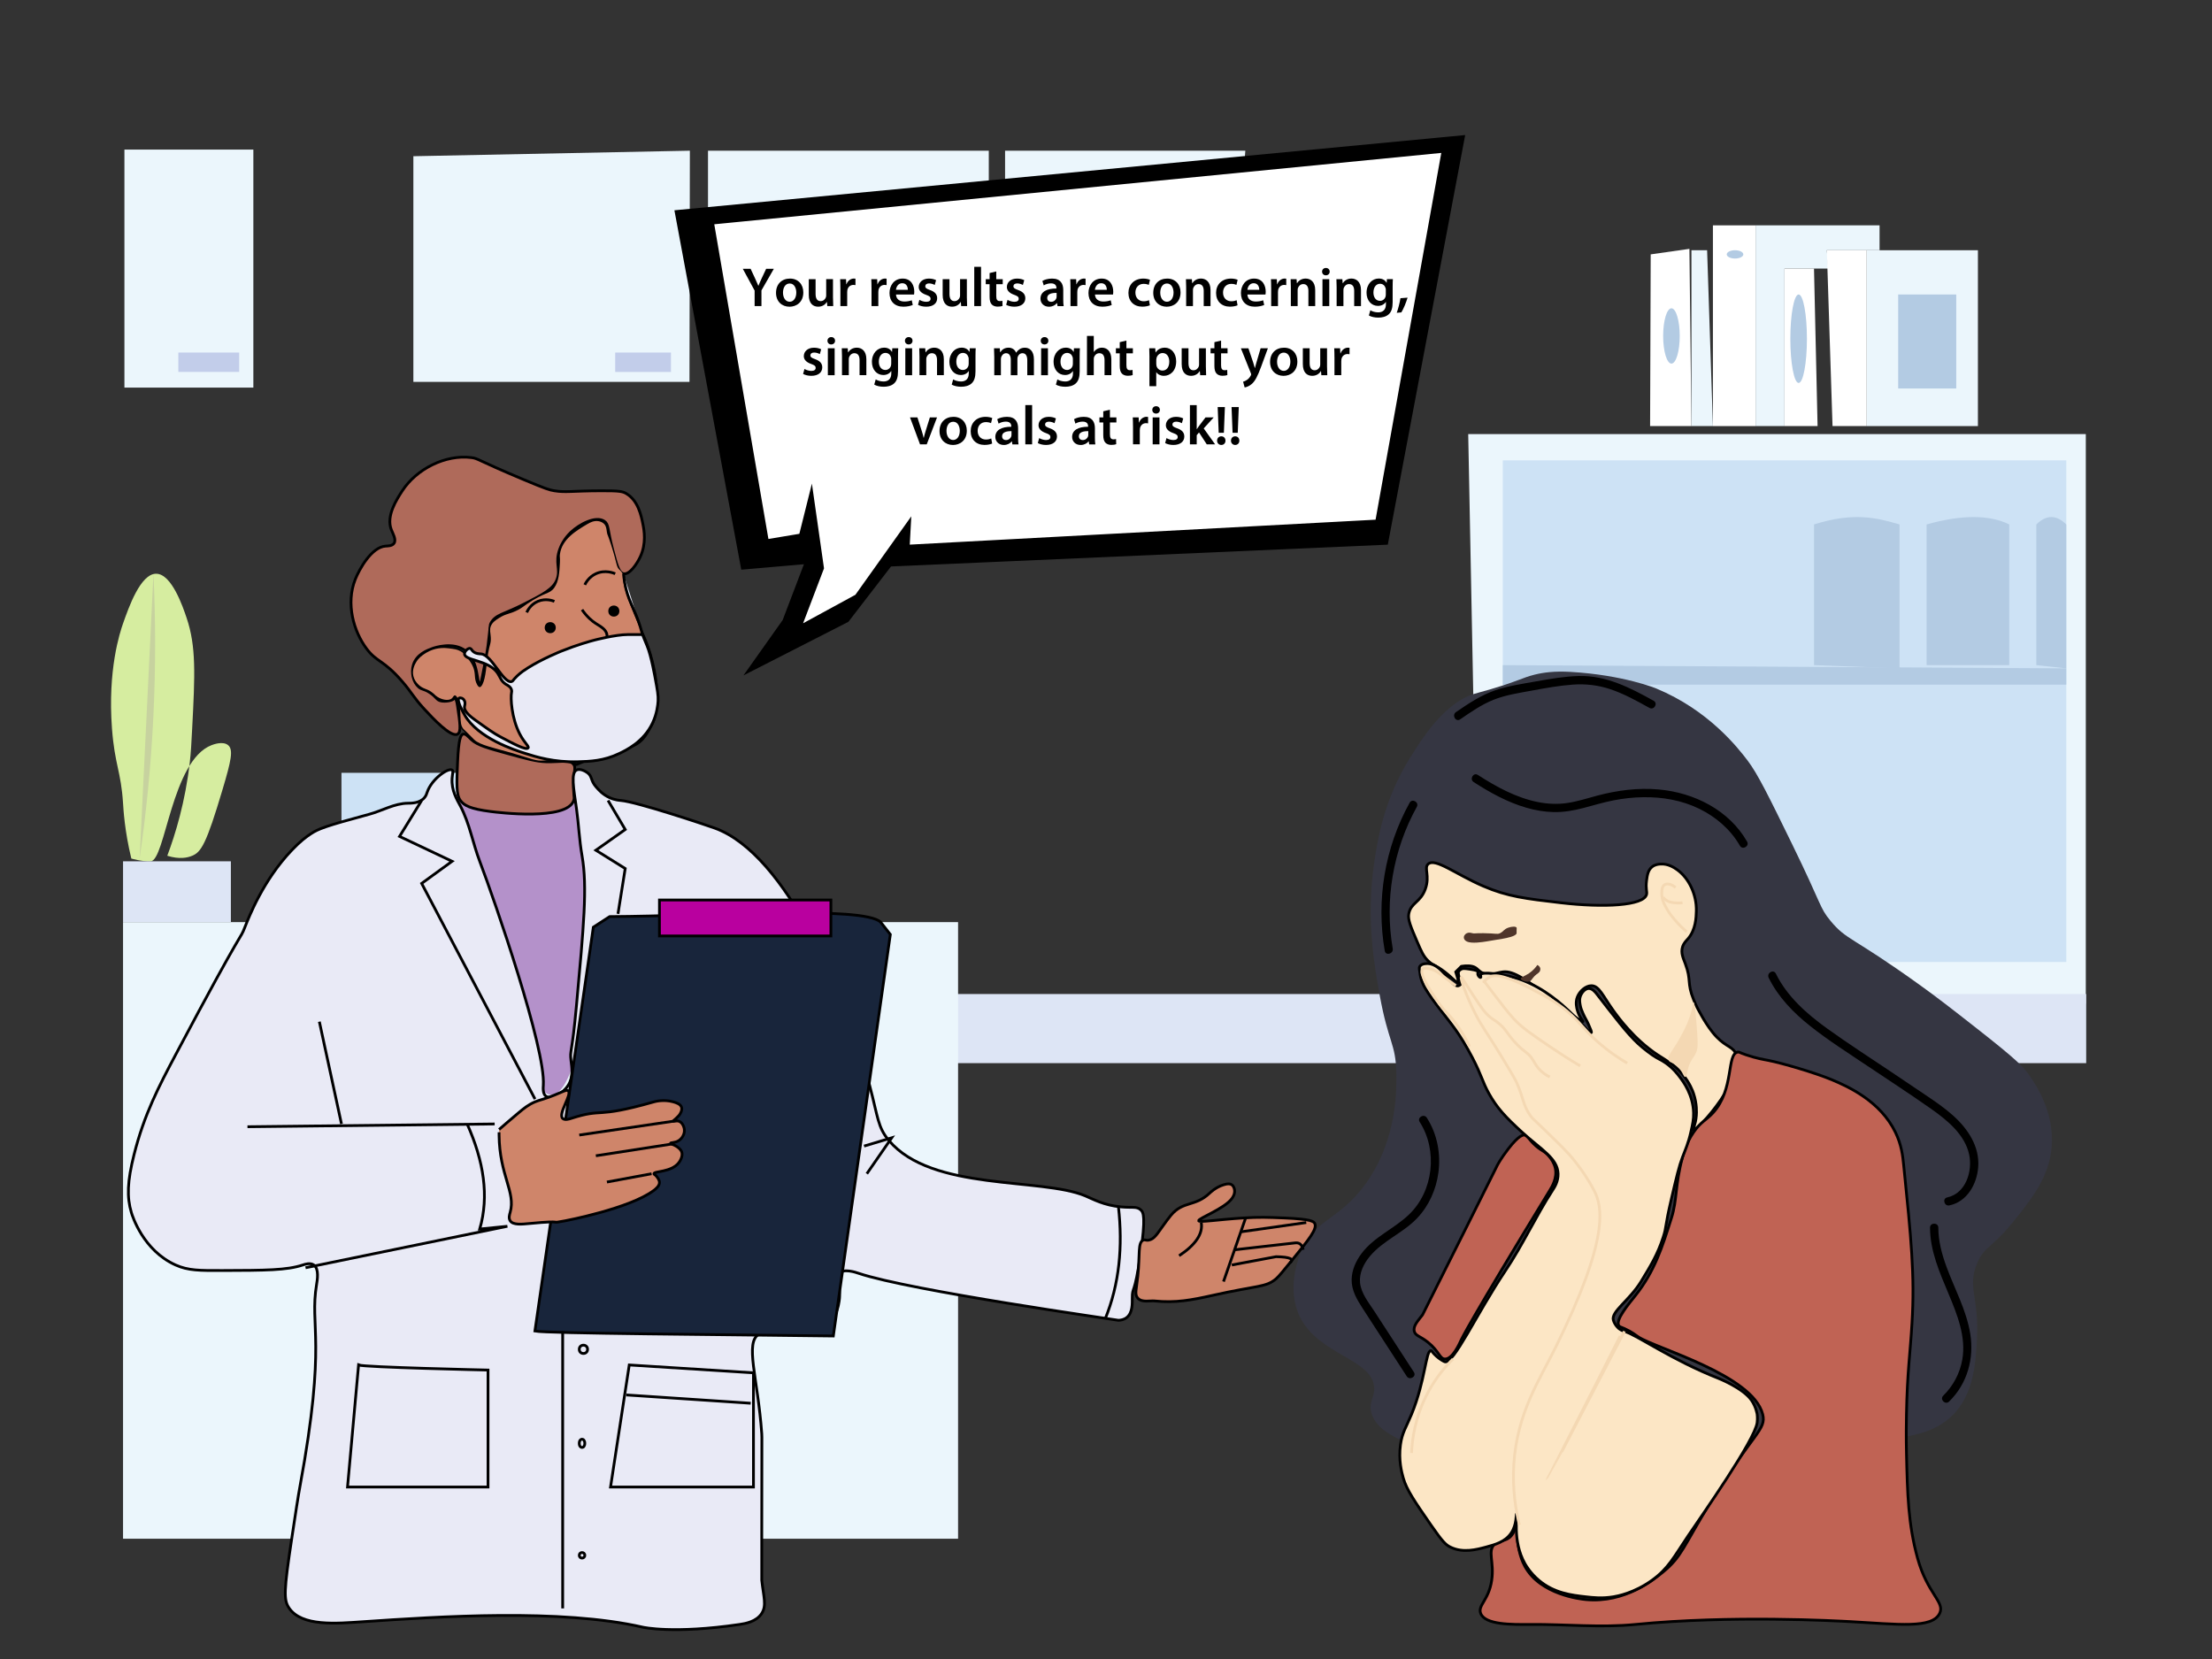 <?xml version="1.0" encoding="utf-8"?>
<!-- Generator: Adobe Adobe Illustrator 24.2.0, SVG Export Plug-In . SVG Version: 6.00 Build 0)  -->
<svg version="1.1" id="Layer_1" xmlns="http://www.w3.org/2000/svg" xmlns:xlink="http://www.w3.org/1999/xlink" x="0px" y="0px"
	 viewBox="0 0 800 600" style="enable-background:new 0 0 800 600;" xml:space="preserve">
<rect x="0" y="0" width="800" height="600" fill="#333333" stroke="none"/>
<style type="text/css">
	.st0{display:none;}
	.st1{display:inline;}
	.st2{fill:#D17346;}
	.st3{fill:#AC584A;}
	.st4{fill:#CF7144;}
	.st5{fill:#EBF6FC;}
	.st6{fill:#CDE2F5;}
	.st7{fill:#B3CBE3;}
	.st8{fill:none;stroke:#000000;stroke-miterlimit:10;}
	.st9{fill:#C2CDEA;}
	.st10{fill:#D6EDA0;}
	.st11{fill:#FFFFFF;}
	.st12{fill:#DDE5F5;}
	.st13{fill:#C7D29F;}
	.st14{fill:#B491CA;}
	.st15{fill:#353642;}
	.st16{fill:#4F352A;}
	.st17{fill:#281A14;}
	.st18{fill:#FCE6C5;stroke:#000000;stroke-miterlimit:10;}
	.st19{fill:#C06354;stroke:#000000;stroke-miterlimit:10;}
	.st20{fill:#AF6A5A;stroke:#000000;stroke-miterlimit:10;}
	.st21{fill:#CF856A;}
	.st22{fill:#E9EAF6;stroke:#000000;stroke-miterlimit:10;}
	.st23{fill:#CF856A;stroke:#000000;stroke-miterlimit:10;}
	.st24{fill:#18253B;stroke:#000000;stroke-miterlimit:10;}
	.st25{stroke:#000000;stroke-miterlimit:10;}
	.st26{fill:#FFFFFF;stroke:#000000;stroke-miterlimit:10;}
	.st27{fill:none;stroke:#F4D8B3;stroke-miterlimit:10;}
	.st28{fill:#F4D8B3;}
	.st29{fill:#B9009F;stroke:#000000;stroke-miterlimit:10;}
</style>
<g id="Layer_1_1_" class="st0">
	<g class="st1">
		<g>
			<path class="st2" d="M549.52,545.82c0.8-15.21,3.53-30.4,8.79-44.72c2.04-5.57,4.38-11.01,6.22-16.67
				c2.8-8.63,5.05-17.41,7.14-26.23c2.25-9.51,4.42-19.04,6.4-28.62c0.39-1.88-2.5-2.69-2.89-0.8c-1.73,8.37-3.61,16.71-5.56,25.03
				c-2.11,9.03-4.32,18.03-7.06,26.89c-1.89,6.11-4.25,11.99-6.53,17.95c-2.27,5.94-4.08,12.05-5.52,18.24
				c-2.2,9.49-3.48,19.19-3.99,28.91C546.42,547.75,549.42,547.75,549.52,545.82L549.52,545.82z"/>
		</g>
	</g>
	<g class="st1">
		<g>
			<path class="st2" d="M528.23,356.99c2.39,2.8,4.79,5.61,7.39,8.23c1.25,1.26,2.59,2.42,3.84,3.68c1.25,1.26,2.25,2.67,3.31,4.09
				c2.11,2.82,4.58,5.3,7.08,7.77c2.58,2.55,4.99,5.2,7.31,7.98c1.24,1.48,3.35-0.65,2.12-2.12c-2.32-2.78-4.73-5.44-7.31-7.98
				c-2.53-2.49-5.03-4.99-7.13-7.86c-1.02-1.4-2.04-2.76-3.26-3.99c-1.25-1.26-2.59-2.43-3.84-3.68c-2.6-2.61-5-5.42-7.39-8.23
				C529.1,353.39,526.98,355.52,528.23,356.99L528.23,356.99z"/>
		</g>
	</g>
	<g class="st1">
		<g>
			<path class="st2" d="M534.06,354.39c0.84,1.48,1.71,2.96,2.92,4.18c1.17,1.19,2.45,2.22,3.53,3.51c2.27,2.72,4.12,5.72,6.7,8.18
				c2.6,2.48,5.55,4.57,8.44,6.7c3.22,2.38,6.45,4.77,9.67,7.15c1.55,1.15,3.05-1.45,1.51-2.59c-3.03-2.24-6.05-4.48-9.08-6.71
				c-2.88-2.13-5.83-4.19-8.42-6.67c-2.42-2.31-4.21-5.09-6.3-7.69c-1.02-1.27-2.15-2.36-3.35-3.45c-1.3-1.19-2.17-2.6-3.03-4.13
				C535.7,351.2,533.1,352.71,534.06,354.39L534.06,354.39z"/>
		</g>
	</g>
	<g class="st1">
		<g>
			<path class="st2" d="M574.11,373.6c1.86,1.22,3.77,2.39,5.58,3.68c0.75,0.53,1.44,1.13,2.11,1.84c0.75,0.79,1.46,1.56,2.34,2.21
				c0.65,0.48,1.68,0.11,2.05-0.54c0.45-0.76,0.11-1.57-0.54-2.05c-0.16-0.12-0.62-0.56-0.87-0.82c-0.35-0.36-0.68-0.74-1.03-1.1
				c-0.77-0.8-1.64-1.48-2.54-2.12c-1.82-1.29-3.72-2.46-5.58-3.68c-0.68-0.44-1.66-0.14-2.05,0.54
				C573.14,372.28,573.43,373.16,574.11,373.6L574.11,373.6z"/>
		</g>
	</g>
	<g class="st1">
		<g>
			<path class="st2" d="M528.22,357.36c2.82,7.15,6.17,14.09,10.1,20.7c1.97,3.31,4.07,6.54,6.31,9.68
				c1.11,1.55,2.25,3.08,3.41,4.59c1.09,1.41,2.14,2.86,3.75,3.71c1.7,0.91,3.22-1.68,1.51-2.59c-1.54-0.82-2.56-2.47-3.59-3.82
				c-1.08-1.42-2.12-2.85-3.14-4.31c-2.08-2.97-4.05-6.03-5.89-9.15c-3.7-6.27-6.91-12.83-9.58-19.6
				C530.41,354.78,527.51,355.56,528.22,357.36L528.22,357.36z"/>
		</g>
	</g>
	<g class="st1">
		<g>
			<path class="st2" d="M578.18,427.66c-1.55-3.41-3.8-6.49-6.6-8.98c-1.58-1.4-3.26-2.66-4.74-4.17c-1.37-1.4-2.66-2.88-4.16-4.14
				c-2.96-2.48-6.04-4.4-7.8-7.97c-1.9-3.87-3.46-7.94-5.16-11.9c-0.76-1.77-3.35-0.24-2.59,1.51c1.68,3.9,3.23,7.88,5.07,11.7
				c1.76,3.65,4.65,5.8,7.73,8.26c1.53,1.22,2.85,2.61,4.19,4.03c1.4,1.48,2.93,2.76,4.49,4.07c3.01,2.53,5.36,5.53,6.99,9.11
				C576.39,430.93,578.97,429.4,578.18,427.66L578.18,427.66z"/>
		</g>
	</g>
	<g class="st1">
		<g>
			<path class="st2" d="M528.76,370.68c-1.35-3.39-3.69-6.1-6.02-8.85c-1.12-1.33-2.21-2.68-3.11-4.17
				c-0.78-1.3-1.88-3.22-1.67-4.79c-0.07,0.25-0.14,0.5-0.2,0.76c-0.18,0.07-0.09,0.04,0.26-0.07c0.15-0.05,0.31-0.08,0.47-0.09
				c0.37-0.04,0.73-0.02,1.09,0.05c1.89,0.36,2.69-2.53,0.8-2.89c-2.35-0.45-5.83,0.11-5.36,3.22c0.35,2.31,1.42,4.48,2.73,6.4
				c2.58,3.8,6.41,6.89,8.14,11.23c0.3,0.75,1,1.28,1.85,1.05C528.43,372.33,529.06,371.44,528.76,370.68L528.76,370.68z"/>
		</g>
	</g>
	<g class="st1">
		<g>
			<path class="st2" d="M512.37,524.04c1.06-5.1,2.13-10.23,3.91-15.14c1.81-5,4.46-9.73,6.81-14.49c0.85-1.73-1.74-3.25-2.59-1.51
				c-2.39,4.87-5.06,9.68-6.95,14.77c-1.87,5.04-2.97,10.32-4.07,15.57C509.08,525.13,511.97,525.94,512.37,524.04L512.37,524.04z"
				/>
		</g>
	</g>
	<g class="st1">
		<g>
			<path class="st3" d="M637.13,510.89c5.89,1.51,12.12,3.07,16.93,7c0.63,0.51,1.51,0.61,2.12,0c0.53-0.53,0.63-1.61,0-2.12
				c-5.26-4.29-11.8-6.12-18.26-7.77C636.05,507.51,635.26,510.41,637.13,510.89L637.13,510.89z"/>
		</g>
	</g>
	<g class="st1">
		<g>
			<path class="st3" d="M658.25,515.77c4.71-16.26,9.41-32.53,14.12-48.79c4.38-15.12,9.2-31.17,5.44-46.96
				c-1.86-7.79-5.71-15.01-11.02-20.98c-1.29-1.45-3.4,0.68-2.12,2.12c4.65,5.22,8.05,11.49,9.89,18.24
				c2,7.34,1.97,15.07,0.85,22.56c-1.16,7.74-3.33,15.29-5.51,22.79c-2.26,7.81-4.52,15.63-6.78,23.44
				c-2.58,8.93-5.17,17.86-7.75,26.79C654.81,516.83,657.71,517.63,658.25,515.77L658.25,515.77z"/>
		</g>
	</g>
	<g class="st1">
		<g>
			<path class="st3" d="M606.77,440.32c3.65-8,8.66-15.28,14.28-22.02c2.79-3.35,5.72-6.59,8.71-9.77c3.12-3.31,6.36-6.59,10.17-9.1
				c4.16-2.74,8.94-4.47,13.97-4.1c1.93,0.14,1.92-2.86,0-3c-9.59-0.71-17.71,5.33-24.09,11.82c-6.46,6.56-12.6,13.57-17.86,21.14
				c-2.97,4.28-5.61,8.78-7.77,13.52C603.39,440.55,605.97,442.08,606.77,440.32L606.77,440.32z"/>
		</g>
	</g>
	<g class="st1">
		<g>
			<path class="st3" d="M621.06,577.81c17.96-2.85,36.07-4.75,54.23-5.71c5.17-0.27,10.34-0.46,15.51-0.58c1.93-0.04,1.93-3.04,0-3
				c-18.4,0.42-36.77,1.8-55.02,4.16c-5.18,0.67-10.36,1.41-15.52,2.23C618.36,575.21,619.16,578.11,621.06,577.81L621.06,577.81z"
				/>
		</g>
	</g>
	<g class="st1">
		<g>
			<path class="st4" d="M606.08,319.57c-2.06-0.28-4.48-0.14-5.66,1.87c-1.08,1.85-0.31,3.98,0.46,5.77c1.5,3.5,3.63,6.69,6.71,8.98
				c0.65,0.48,1.68,0.11,2.05-0.54c0.45-0.76,0.11-1.57-0.54-2.05c-2.28-1.69-3.87-4.15-5.08-6.68c-0.49-1.02-1.27-2.38-1.15-3.55
				c0.15-1.37,2.33-0.92,3.2-0.8c0.8,0.11,1.5-0.77,1.5-1.5C607.58,320.17,606.89,319.68,606.08,319.57L606.08,319.57z"/>
		</g>
	</g>
	<g class="st1">
		<g>
			<path class="st4" d="M604,327.7c1.21,0.05,2.42-0.06,3.61-0.27c0.35-0.06,0.72-0.39,0.9-0.69c0.19-0.32,0.27-0.8,0.15-1.16
				c-0.12-0.36-0.34-0.71-0.69-0.9c-0.37-0.2-0.74-0.23-1.16-0.15c-0.22,0.04-0.45,0.08-0.67,0.11c0.13-0.02,0.27-0.04,0.4-0.05
				c-0.84,0.11-1.69,0.15-2.54,0.11c-0.78-0.03-1.54,0.71-1.5,1.5C602.54,327.04,603.16,327.66,604,327.7L604,327.7z"/>
		</g>
	</g>
</g>
<g id="Layer_2_1_">
	<polygon class="st5" points="531,157 535,363 754.36,363 754.36,157 	"/>
	<polygon class="st6" points="543.5,166.5 543.5,240.56 543.5,347.92 747.3,347.92 747.3,166.5 	"/>
	<polygon class="st6" points="590.6,219.62 596.78,219.62 596.78,238.12 590.6,240.56 	"/>
	<path class="st7" d="M656.06,240.56v-50.89c14.6-4.59,22.82-2.35,30.93,0v52.06L656.06,240.56z"/>
	<path class="st7" d="M696.78,240.56v-50.89c12.71-3.56,22.68-3.56,29.9,0v50.89H696.78z"/>
	<path class="st7" d="M736.47,240.56v-50.89c3.61-3.56,7.22-3.56,10.82,0v52.06L736.47,240.56z"/>
	<path class="st8" d="M656.06,189.67"/>
	<path class="st8" d="M747.3,189.67"/>
	<rect x="45" y="54.1" class="st5" width="46.63" height="86.08"/>
	<polygon class="st5" points="149.5,56.5 149.5,138.12 249.36,138.12 249.5,54.5 	"/>
	<polygon class="st5" points="256.06,54.5 357.61,54.5 357.61,134.52 256.06,138.12 	"/>
	<polygon class="st5" points="363.5,54.5 450.39,54.5 444.5,131.5 363.5,131.5 	"/>
	<rect x="222.5" y="127.5" class="st9" width="20.16" height="7.02"/>
	<path class="st10" d="M60.5,309.5c2.93-7.81,6.48-19.36,8.14-33.79c0.42-3.7,0.57-6.54,0.86-12.21c1.03-19.66,1.47-29.71-2-40
		c-1.32-3.93-5.38-15.95-11-16c-5.67-0.05-9.94,12.13-12,18c-1.12,3.2-5.61,16.7-4,38c0.99,13.13,3.27,15.47,4,27
		c0.14,2.18,0.56,9.97,2.98,19.93c0,0.02,0.01,0.05,0.02,0.07c0,0,3.87,1.16,7,1c5.3-0.27,7.54-36.42,22-42c0.57-0.22,4.1-1.58,6,0
		c1.98,1.65,1.09,5.61-2,16c-5.9,19.85-7.75,22.64-11,24C67.81,310.21,64.91,310.86,60.5,309.5z"/>
	<polygon class="st11" points="596.78,154.1 597,92 611,90 611.73,154.1 	"/>
	<rect x="619.5" y="81.5" class="st11" width="15.43" height="72.6"/>
	<polygon class="st5" points="679.77,81.5 634.93,81.5 634.93,154.1 645.4,154.1 645.4,97.14 661.22,97.14 660.7,90.5 679.77,90.5 	
		"/>
	<polygon class="st11" points="657.35,154.1 656.06,97.14 645.4,97.14 645.4,154.1 	"/>
	<polygon class="st11" points="675.13,154.1 675.13,90.5 660.7,90.5 662.76,154.1 	"/>
	<rect x="675.13" y="90.5" class="st5" width="40.21" height="63.6"/>
	<polyline class="st5" points="617.4,90.5 611.73,90.5 611.73,154.1 619.5,154.1 	"/>
	<ellipse class="st7" cx="604.5" cy="121.5" rx="3" ry="10"/>
	<ellipse class="st7" cx="627.5" cy="92" rx="3" ry="1.5"/>
	<ellipse class="st7" cx="650.5" cy="122.5" rx="3" ry="16"/>
	<rect x="686.5" y="106.5" class="st7" width="21" height="34"/>
	<rect x="44.5" y="311.5" class="st12" width="39" height="22"/>
	<rect x="211.5" y="359.5" class="st12" width="543" height="25"/>
	<rect x="123.5" y="279.5" class="st6" width="67" height="54"/>
	<polygon class="st5" points="346.5,556.5 44.5,556.5 44.5,333.5 346.5,333.5 346.5,540.19 	"/>
	<rect x="64.5" y="127.5" class="st9" width="22" height="7"/>
	<path class="st13" d="M50.5,310.5c2.29-15.77,4.11-33.18,5-52c0.87-18.35,0.74-35.42,0-51"/>
	<polygon class="st7" points="747.3,241.73 543.5,240.56 543.5,247.61 747.3,247.61 	"/>
</g>
<g id="Layer_4">
	<path class="st14" d="M158.61,285.98c2.03,0.49,5.15,1.23,9,2c8.48,1.7,14.1,2.16,25,3c6.63,0.51,10.68,0.65,13-2
		c1.62-1.85,1.46-3.97,2-4c1.54-0.1,5.02,16.96,6,35c1.85,33.93-4.88,75.53-14,76c-5.15,0.26-9.63-12.65-16-31
		c-8.49-24.46-8.04-37.52-18-63C162.84,294.88,160.22,289.29,158.61,285.98z"/>
</g>
<g id="Layer_3">
	<path class="st15" d="M507,521c-4.61-2.2-9.63-5.01-11-10c-1.08-3.93,1.14-5.41,1-9c-0.4-10.62-20.28-11.83-27-26
		c-4.42-9.32-0.88-19.47,0-22c4.56-13.09,14.09-12.15,24-26c11.53-16.11,11.11-34.82,11-40c-0.24-10.8-2.83-10.66-6-28
		c-2.04-11.18-4.96-27.87-2-48c1.25-8.49,3.5-22.8,13-38c4.26-6.81,12.23-19.57,23-23c2.44-0.78,7.82-1.96,16-5
		c2.21-0.82,3.66-1.42,6-2c3.31-0.82,7.25-1.33,13-1c19.22,1.11,31,6,31,6c18.85,7.82,29.34,21.21,33,26c3.69,4.83,7.79,13.22,16,30
		c11.19,22.87,9.96,23.11,14,28c5.91,7.15,7.5,5.41,32,23c7.04,5.06,11.7,8.71,21,16c14.66,11.49,16.9,13.95,19,17
		c2.26,3.28,9.13,13.3,8,26c-0.97,10.88-7.39,18.82-14,27c-7.69,9.51-10.42,8.78-13,15c-3.54,8.54,0.74,11.97,0,27
		c-0.4,8-0.95,19.24-8,27c-6.09,6.7-14.48,8.02-20,9c-34.5,6.13-27.76,11.69-59,16c-18.49,2.55-43.66-0.3-94-6
		C534,530,523.29,528.79,507,521z"/>
	<path class="st16" d="M529.5,337.5L529.5,337.5L529.5,337.5c0.1,0.55,0.34,1.36,1,2c0.87,0.85,2.02,0.94,4,1
		c3.16,0.09,4.74,0.14,6,0c3.53-0.39,5.48-0.61,7-2l0,0c-0.01,0,2.07-1.05,2-2c-0.04-0.58-0.88-0.95-1-1c-0.69-0.3-1.35-0.15-2,0
		c-2.29,0.54-3.43,0.81-4,1c-2,0.67-2.04,0.84-3,1c-0.62,0.1-0.6,0.03-3,0c0,0-1.67,0-5,0c-0.33,0-0.67,0-1,0
		S529.83,337.5,529.5,337.5"/>
	<path class="st17" d="M550.5,354.5c0.18-1.16,0.63-1.71,1-2c0.63-0.5,1.13-0.3,2-1c0.46-0.37,0.93-0.92,1-1
		c0.45-0.53,0.59-0.82,1-1c0.31-0.13,0.8-0.22,1,0c0.14,0.15,0.03,0.34,0,1c-0.03,0.71,0.09,0.72,0,1c-0.11,0.35-0.33,0.4-1,1
		c0,0-0.33,0.33-1,1c-0.33,0.33-0.67,0.67-1,1s-0.67,0.67-1,1"/>
	<path class="st18" d="M516.5,347.5c-1.67-1.6-2.47-3.42-4-7c-2.26-5.27-3.39-7.91-3-10c0.76-4.1,4.23-4.05,6-9
		c1.72-4.81-0.6-7.55,1-9c2.59-2.34,9.93,3.66,20,8c8.71,3.76,15.44,4.54,28,6c15.62,1.82,29.94,1.05,31-3c0.27-1.02-0.39-1.94,0-5
		c0.24-1.92,0.51-3.82,2-5c1.06-0.84,2.27-0.95,3-1c2.81-0.2,5,1.3,6,2c4.32,3.04,7.16,9.09,7,15c-0.06,2.27-0.19,6.76-3,10
		c-0.68,0.79-1.56,1.55-2,3c-0.65,2.16,0.24,3.98,1,6c2.31,6.19,0.5,6.76,3,13c1.04,2.6,2.19,4.6,3,6c0.7,1.22,2.15,3.72,4,6
		c3.97,4.88,6.57,4.7,8,7c4.9,7.85-13.64,28.86-15,28c-0.34-0.21,0.72-1.57,1-5c0.09-1.04,0.26-4.22-1-8c-0.32-0.96-1.35-3.82-4-7
		c-3-3.6-5.76-4.85-9-7c-8.63-5.73-14.34-13.69-16-16c-3.84-5.35-5.14-9.04-8-9c-2.04,0.03-4.17,1.94-5,4s-0.27,4.05,0,5
		c0.73,2.56,2.21,3.77,2,4c-0.41,0.44-5.72-4.02-11-8c-9.35-7.03-14.1-10.54-18-10c-2.35,0.32-5.52,1.69-8,0
		c-1.03-0.7-1.49-1.61-3-2c-1.73-0.45-4,0-4,0l-2,2c1.22,3.84,1,4,1,4c-0.46,0.33-1.95-1.65-5-4
		C519.18,348.94,518.4,349.32,516.5,347.5z"/>
	<path class="st19" d="M522.5,491.5c-1.87-0.14-2.03-2.8-6-6c-2.88-2.32-4.56-2.33-5-4c-0.51-1.95,1.31-3.78,3-6
		c0.03-0.04,2.02-4.03,6-12c6.99-14,14.06-27.97,21-42c0,0,1.13-2.29,4-6c3.95-5.12,5.47-5.08,6-5c1.05,0.17,1.03,0.99,3,3
		c2.76,2.82,4.1,2.53,6,5c0.48,0.62,1.59,2.06,2,4c0.76,3.56-1.26,6.79-2,8c-29.24,47.85-32,54-32,54
		C527.87,485.9,525.31,491.71,522.5,491.5z"/>
	<path class="st19" d="M587.5,480.5c-1.33-0.59-1.71-0.61-2-1c-1.5-2.04,3.81-8.23,6-11c6.91-8.73,9.64-17.37,13-28
		c2.13-6.73,1.25-11.77,4-22c0.53-1.96,1.5-5.36,4-9c2.68-3.9,4.53-4.31,7-7c7.84-8.53,4.83-21.32,9-22c0.53-0.09,0.48,0.14,3,1
		c3.73,1.28,6.51,1.71,8,2c5.01,0.97,17.03,4.5,23,7c6.07,2.55,17.53,7.75,23,19c2.2,4.53,2.64,8.44,3,12
		c2.69,26.42,4.04,39.64,3,57c-0.68,11.4-1.71,17.59-2,33c-0.06,3.4-0.14,7.95,0,14c0.35,14.94,0.61,25.65,4,38
		c3.57,13,10,15.86,8,20c-2.71,5.6-14.94,3.94-32,3c-5.58-0.31-43.38-2.4-78,1c-12.61,1.24-25.33-0.1-38,0
		c-6.88,0.05-16.39,0.16-18-4c-1.13-2.93,2.93-4.72,4-12c0.98-6.65-1.63-10.46,1-13c1.84-1.77,3.99-0.76,6-3
		c2.21-2.47,1.65-5.99,2-6c0.58-0.01-0.98,9.73,3,17c5.61,10.25,20.19,11.83,22,12c14.17,1.35,24.64-7.24,28-10
		c6.72-5.51,7.29-9.15,17-25c15.55-25.37,20.42-26.36,19-32c-3.61-14.31-39-23.96-45-28C591.72,482.97,590.15,481.68,587.5,480.5z"
		/>
	<path class="st18" d="M548.5,547.5c-0.28-0.01,0.18,3.8-2,7c-2.16,3.16-5.8,4.14-9,5c-3.4,0.91-8.41,2.29-13,0
		c-1.6-0.8-2.69-1.78-7-8c-5.87-8.47-8.83-12.78-10-17c-0.58-2.07-1.76-6.48-1-12c0.61-4.45,2-6.15,4-11c5.01-12.17,5.15-23.1,7-23
		c0.45,0.02,0.51,0.68,2,2c1.31,1.16,2.66,1.88,3,2c3.15,1.11,11.38-17.16,22-33c6.24-9.31,10.92-19.59,17-29
		c0.71-1.09,2.09-3.21,2-6c-0.18-5.63-6.15-8.73-13-15c-6.06-5.54-9.08-8.77-12-14c-2.43-4.36-2.55-6.39-6-13
		c-2.36-4.51-4.42-7.78-6-10c-3.39-4.76-8.24-10.31-11-15c-0.61-1.03-1.77-3.14-2-6c-0.05-0.57-0.39-1.35,0-2
		c0.67-1.11,2.66-1.02,3-1c5.32,0.25,8.49,8.86,11,8c0.35-0.12,0.88-0.48,1-1c0.2-0.84-0.81-1.46-1-3c-0.05-0.36-0.12-0.67,0-1
		c0.2-0.58,0.75-0.87,1-1c0.47-0.25,0.98-0.31,3,0c2.48,0.37,2.89,0.65,3,1c0.11,0.33-0.14,0.51,0,1c0.18,0.63,0.8,1.11,1,1
		c0.19-0.11-0.1-0.69,0-1c0.4-1.22,7.8-0.16,12,1c16.52,4.55,26.98,20.88,28,20c0.23-0.2-0.18-1.13-1-3c-0.77-1.75-1.18-2.11-2-4
		c-0.49-1.13-0.81-1.89-1-3c-0.17-1.01-0.33-1.94,0-3c0.41-1.33,1.6-2.92,3-3c1.35-0.08,2.45,1.29,3,2c6.09,7.81,10.8,14.12,15,18
		c2.3,2.12,4.86,3.9,5,4c2.26,1.56,3.2,1.72,5,3c2.59,1.84,4.13,3.85,5,5c1.26,1.66,4.83,6.4,5,13c0.06,2.32-0.32,4.02-1,7
		c-0.9,4-1.99,6.34-3,9c-1.26,3.3-2.17,7.2-4,15c-2.56,10.93-1.65,9.83-3,14c-2,6.19-4.6,10.43-8,16c-4.16,6.81-10.97,10.9-10,14
		c0.59,1.89,2,3,2,3c0.88,0.7,1.76,0.93,2,1c4.55,1.3,16.87,10.25,34,17c0,0,8.98,3.54,12,8c1.64,2.43,2,5,2,5s0.2,1.46,0,3
		c-0.84,6.4-19.93,33.48-25,41c-5.09,7.56-7.06,11.72-13,16c-6.51,4.69-12.61,5.77-14,6c-4.11,0.67-7.25,0.31-10,0
		c-5.12-0.58-11.46-1.3-17-6c-2.99-2.54-4.57-5.23-5-6C546.8,557.13,548.94,547.52,548.5,547.5z"/>
	<path class="st20" d="M165.5,265.5c-2.4,1.39-9.14-5.91-12-9c-4.08-4.42-4.41-5.83-8-10c-6.92-8.04-9.19-6.86-13-12
		c-4.53-6.1-7.54-16.15-4-25c1.44-3.59,5.83-11.67,11-12c0.72-0.05,2.3,0,3-1c0.93-1.33-0.45-3.55-1-5c-1.89-4.94,1.94-10.83,4-14
		c5.12-7.88,15.61-13.21,25-12c2.56,0.33,1.6,0.7,19,8c8.04,3.37,9.28,3.73,11,4c4.21,0.67,6.04,0.03,17,0c6.45-0.02,7.64,0.2,9,1
		c4.31,2.54,5.41,8.02,6,11c0.46,2.28,1.34,7.08-1,12c-1.09,2.3-3.76,6.44-6,6c-1.71-0.34-2.5-3.24-4-9c-1.85-7.1-1.31-8.88-3-10
		c-3.04-2.01-8.88,1.05-12,4c-2.59,2.44-3.68,5.15-4,6c-1.92,5.13,0.4,7.19-1,11c-1.29,3.52-4.86,5.35-12,9
		c-7.36,3.77-10.27,3.68-12,7c-0.29,0.55-0.06,0.27-1,8c0,0-0.31,2.57-2,11c-0.39,1.96-0.61,2.98-1,3c-1.1,0.06-0.31-8.2-5-12
		c-4.47-3.62-11.45-1.2-12-1c-1.86,0.67-5.83,2.11-7,6c-0.84,2.82-0.03,6.28,2,8c1.2,1.02,1.76,0.52,4,2c2.52,1.66,2.36,2.66,4,3
		c1.46,0.31,3.92,0,4.71-0.84c0.04-0.05,0.15-0.17,0.29-0.16c0.35,0.02,0.69,0.85,1,3C166.37,261.46,166.85,264.72,165.5,265.5z"/>
	<path class="st20" d="M166.5,289.5c-1.51-2.03-1.36-6.04-1-14c0.37-8.29,1.1-9.77,2-10c0.93-0.24,1.79,0.89,3,2
		c2.22,2.03,5.82,3.02,13,5c7.02,1.94,10.53,2.9,14,3c5.33,0.15,8.65-0.94,10,1c0.71,1.01,0.21,1.9,0,6c-0.27,5.29,0.45,5.65,0,7
		c-2.52,7.46-27.56,4.31-30,4C170.08,292.56,167.86,291.33,166.5,289.5z"/>
	<path class="st8" d="M225.5,209.5c-0.72,3.3,7,20,7,20c0.96,2.07,4.41,9.88,5,20c0.48,8.21-1.29,11.74-2,13
		c-1.82,3.24-3.39,6.79-9,8c-1.15,0.25-11.71,3.09-18,6c-0.8,0.37-0.84-1.39-2-2c-1.84-0.96-3.88-0.28-5,0c-1.4,0.35-4.27-0.1-10-1
		c-10.32-1.62-17.97-3.99-20-6c-0.21-0.21-1.31-1.36-3-3c-0.84-0.82-0.87-0.82-1-1c-0.8-1.05-0.89-2.14-1-5
		c-0.09-2.33-0.13-4.28-1-6c-0.22-0.43-0.57-1.01-1-1s-0.6,0.59-1,1c-1.41,1.44-5.51,0.6-6-1c-0.14-0.45,0.13-0.58,0-1
		c-0.38-1.22-2.81-0.73-5-2c-0.2-0.12-2.4-1.44-3-4c-0.55-2.34,0.59-4.29,1-5c0.92-1.58,2.13-2.4,3-3c0.72-0.49,2.47-1.59,5-2
		c1.69-0.28,3.01-0.12,4,0c1.68,0.21,2.77,0.31,4,1c1.43,0.79,2.2,1.87,3,3c0.74,1.04,1.6,2.24,2,4c0.43,1.88,0.05,3.17,1,5
		c0.35,0.68,0.66,1,1,1c0.16,0,0.53-0.07,1-1c1.23-2.43,1.43-7.38,2-11c0.55-3.45,1.13-3.74,1-6c-0.1-1.74-0.51-2.67,0-4
		c0.54-1.4,1.67-2.15,3-3c2.62-1.68,3.96-1.36,7-3c1.17-0.63,1.4-0.91,3-2c6.7-4.56,8.24-3.49,10-6c1.65-2.35,1.81-5.46,2-9
		c0.11-2.1-0.14-1.84,0-3c0.69-5.51,5.94-8.61,10-11c0.91-0.54,2.35-1.3,4-1c0.33,0.06,1.27,0.25,2,1c0.97,1.01,0.99,2.46,1,3
		c0.02,1.03,0.35,11.94,4,14c0.42,0.24,1.71,0.82,2,2C225.62,209,225.52,209.41,225.5,209.5z"/>
	<path class="st21" d="M225.5,209.5c-0.72,3.3,7,20,7,20c0.96,2.07,4.41,9.88,5,20c0.48,8.21-1.29,11.74-2,13
		c-2.87,5.09-7.73,7.41-9,8c-5.34,2.47-9.34,1.4-13.5,3.5c-0.54,0.27-2.04,1.08-4,1c-1-0.04-1.45-0.28-2.5-0.5
		c-0.83-0.17-1.94-0.25-5,0c-2.41,0.19-4.2,0.46-4.5,0.5c-3.11,0.44-4.85-0.65-11.64-2.61c-6.41-1.85-11.84-2.89-13.86-4.89
		c-0.24-0.23-1.3-1.35-3-3c-0.84-0.82-0.87-0.82-1-1c-0.8-1.05-0.89-2.14-1-5c-0.09-2.33-0.13-4.28-1-6c-0.22-0.43-0.57-1.01-1-1
		s-0.6,0.59-1,1c-1.19,1.22-4.23,0.55-6-1c-0.25-0.22-0.16-0.18-0.5-0.5c-1.73-1.62-3.12-1.67-4.5-2.5c-0.18-0.1-2.41-1.48-3-4
		c-0.55-2.34,0.59-4.29,1-5c0.92-1.58,2.13-2.4,3-3c0.72-0.49,2.47-1.59,5-2c1.69-0.28,3.01-0.12,4,0c1.68,0.21,2.77,0.31,4,1
		c1.43,0.79,2.2,1.87,3,3c0.74,1.04,1.6,2.24,2,4c0.43,1.88,0.05,3.17,1,5c0.35,0.68,0.66,1,1,1c0.16,0,0.53-0.07,1-1
		c1.23-2.43,1.43-7.38,2-11c0.55-3.45,1.13-3.74,1-6c-0.1-1.74-0.51-2.67,0-4c0.54-1.4,1.67-2.15,3-3c2.62-1.68,3.96-1.36,7-3
		c1.17-0.63,1.4-0.91,3-2c6.7-4.56,8.24-3.49,10-6c1.65-2.35,1.81-5.46,2-9c0.11-2.1-0.14-1.84,0-3c0.69-5.51,5.94-8.61,10-11
		c0.91-0.54,2.35-1.3,4-1c0.33,0.06,1.27,0.25,2,1c0.8,0.83,0.81,1.83,1,3c0.19,1.14,0.25,0.63,1.5,4.5c2.27,7.02,1.81,7.87,3,9
		c0.3,0.28,1.3,1.15,1.5,2.5C225.58,209.02,225.52,209.42,225.5,209.5z"/>
	<path class="st22" d="M225.5,207.5c0.34,3.95,1.22,6.95,2,9c1.11,2.94,2.49,5.22,4,10c0.38,1.21,0.66,2.22,0.84,2.9
		c0.16,0.47,0.5,1.28,0.58,1.48c0.29,0.74,0.44,1.11,1.08,2.62c1.54,3.59,3,12,3,12c0.74,3.98,1.11,6.01,1,8
		c-0.08,1.43-0.4,4.62-2,8c-3.21,6.78-9.42,9.76-12,11c-5.68,2.73-10.64,2.87-15,3c-8.63,0.25-15.09-1.75-19-3
		c-3.8-1.21-17.21-5.5-22-14c-0.48-0.85-2.94-5.21-2-6c0.2-0.17,0.69-0.11,1,0c0.66,0.23,0.94,0.88,1,1c0.36,0.81,0.07,1.61,0,2
		c-0.33,1.85,2.54,3.96,4,5c4.37,3.13,6.56,4.7,9,6c4.65,2.47,9.27,4.94,10,4c0.44-0.57-1.27-1.69-3-5c-3.05-5.84-3.38-13.18-3-15
		c0.03-0.12,0.12-0.52,0-1c-0.27-1.1-1.41-1.64-2-2c-1.75-1.07-2.11-2.65-3-4c-3.22-4.87-11.93-4.49-12-7c-0.03-0.97,1.25-2.13,2-2
		c0.42,0.07,0.52,0.52,1,1c1,1,2.49,0.96,3,1c3.89,0.34,7.98,10.67,11,10c0.56-0.12,0.4-0.47,2-2c1.44-1.38,2.71-2.18,4-3
		c5.17-3.26,12-6,12-6c5.84-2.34,10.43-3.59,12-4c0,0,7.63-2,12-2c0.04,0,0.21,0,3,0c0.01,0,2.49,0,2.5,0"/>
	<path class="st22" d="M163.5,278.5c-1.32-0.92-7.31,3.1-9,8c-0.19,0.56-0.38,1.26-1,2c-1.75,2.07-4.93,1.99-6,2
		c-4.85,0.04-9.31,2.74-14,4c-16.06,4.33-18.35,5.28-21,7c-1.67,1.08-3.91,2.74-7,6c-10.38,10.92-15.45,24.1-17,28
		c-1.91,4.82,0.83-2.72-25,46c-6.07,11.45-11.35,21.55-15,36c-2.49,9.86-2.64,15.44-1,21c0.37,1.25,4.25,13.72,16,19
		c4.55,2.04,8.7,2.03,17,2c15.5-0.05,23.24-0.08,29-2c0.73-0.24,2.68-0.93,4,0c1.99,1.41,1.23,5.6,1,7c-2.6,15.55,3.77,20.14-6,73
		c-0.73,3.97-1.49,8.98-3,19c-2.84,18.8-2.94,22.1-1,25c4.58,6.86,17.18,5.66,27,5c27.02-1.83,71.27-4.82,101,2c0,0,11,2.52,35-1
		c2.04-0.3,6.05-0.97,8-4c1.84-2.87,0.65-6.02,0-12c0,0,0-4.67,0-14c0-38.67,0.11-37.41,0-39c-1.47-20.46-6.21-32.93-1-36
		c0.73-0.43,3.15-0.62,8-1s6.97-0.2,11-1c3.06-0.61,4.61-0.93,6-2c3.17-2.45,3.79-6.58,4-8c0.81-5.44-1.59-8.29,0-10
		c1.7-1.83,6.05-0.32,7,0c18.62,6.28,93.2,16.79,94,17c0.84-0.03,2.01-0.22,3-1c2.16-1.71,2-5.11,2-7c-0.01-4.43,0.81-0.6,3-16
		c1.89-13.32,1.12-15.05,0-16c-1.5-1.28-3.03-0.64-7-1c-6.28-0.57-10.27-2.86-13-4c-16.07-6.71-55.47-1.58-71-20
		c-4.07-4.83-3.89-8.18-7-20c-8.51-32.38-29.94-83.58-56-93c-3.2-1.16-28.09-9.5-34-10c-0.42-0.04-2.08-0.14-4-1
		c-2.53-1.13-4.07-2.91-5-4c-1.95-2.29-1.28-3.71-3-5c-0.92-0.69-2.8-1.63-4-1c-2.09,1.11-1.07,6.46,0,14c0.8,5.65,1.01,11.38,2,17
		c1.99,11.26,0.59,25.52-2,54c-1.66,18.24-2.46,16.14-2,20c0.3,2.52,0.94,5.94-1,9c-1.98,3.13-6.22,5.19-8,4
		c-1.28-0.86-1.05-3.25-1-4c0.89-13.23-17.49-66.53-23-81c-2.51-6.6-3.7-13.76-7-20c-1.2-2.27-3.31-5.61-3-10
		C163.62,279.85,164.02,278.86,163.5,278.5z"/>
	<path class="st23" d="M415.5,448.5c1.88-0.36,2.86-2.02,5-5c0.86-1.2,2.14-2.99,3-4c4.46-5.28,8.63-2.95,14-8
		c0.37-0.35,2.21-2.11,5-3c1.63-0.52,2.45-0.38,3,0c0.86,0.6,0.98,1.76,1,2c0.14,1.45-0.71,2.61-1,3c-2.71,3.68-12.18,7.13-12,8
		c0.14,0.7,7.11-0.44,16-1c5.96-0.37,9-0.25,15,0c9.67,0.4,10.64,1.24,11,2c0.94,1.96-2.03,5.67-8,13c-3.36,4.13-5.05,6.2-6,7
		c-3.72,3.13-6.38,2.29-23,6c-7.39,1.65-13.32,2.81-21,2c-1.48-0.16-4.48,0.67-6-1c-1.24-1.37-0.52-3.09,0-8
		c0.82-7.79-0.07-12.2,2-13C414.21,448.23,414.38,448.72,415.5,448.5z"/>
	<path class="st24" d="M220.5,331.5c37.06-0.22,91.69-3.96,98,2l3.5,4.46l-20.62,145.22c-40.95-0.55-103.52-0.91-107.92-1.79
		c2.92-20.22,13.46-93.03,21.13-146.06L220.5,331.5z"/>
	<path class="st23" d="M180.5,408.5c1.73-1.52,4.09-3.56,7-6c1.98-1.66,3.54-2.95,6-4c1.03-0.44,1.39-0.48,3-1
		c6.38-2.04,8.2-3.71,9-3c1.5,1.34-3.78,8.24-2,10c0.75,0.73,2.36,0.21,3,0c12.23-3.94,8.08,0.25,30-6c0.31-0.09,3.49-0.99,7,0
		c1.02,0.29,2.66,0.78,3,2c0.28,1.03-0.41,2.33-1,3c-0.16,0.19-0.55,0.59-1,1c-0.71,0.65-1.05,0.85-1,1c0.08,0.23,1.06-0.29,2,0
		c1.15,0.36,1.88,1.81,2,3c0.17,1.69-0.84,3.25-2,4c-1.39,0.9-2.98,0.65-3,1c-0.01,0.26,0.88,0.32,2,1c0.36,0.22,1.57,0.95,2,2
		c0.71,1.72-0.85,3.81-1,4c-2.73,3.56-9.01,2.97-9,4c0,0.25,0.38,0.25,1,1c0.06,0.07,0.91,1.1,1,2c0.14,1.38-1.49,2.61-2,3
		c-8.7,6.58-32,11-32,11c-6.78,1.29,1-0.34-13,1c-2.84,0.27-5.96,0.61-7-1c-0.64-1-0.2-2.31,0-3c2.11-7.36-3.87-13.36-4-28
		c0-0.47,0-0.85,0-1"/>
	<polygon class="st25" points="244.5,76.5 529.29,49.41 501.5,196.5 322,204.38 306.5,224.5 270.46,242.9 283.5,224.5 291.5,203.5 
		268.5,205.5 	"/>
	<polygon class="st26" points="257.74,80.67 521.87,54.74 497.92,188.43 328.5,197.5 328.99,188.43 309.7,215.5 289.5,226.5 
		297.5,205.5 293.5,177.5 289.5,193.5 277.5,195.5 	"/>
</g>
<g id="details">
	<polyline class="st8" points="152.5,289.5 144.5,302.5 163.5,311.5 152.5,319.5 193.5,397.5 	"/>
	<polyline class="st8" points="219.91,289.5 226.12,300 215.5,307.5 226.12,314.12 223.5,330.5 	"/>
	<line class="st8" x1="115.5" y1="369.5" x2="123.5" y2="406.5"/>
	<line class="st8" x1="89.5" y1="407.5" x2="178.9" y2="406.5"/>
	<path class="st8" d="M110.5,458.5l73-15l-10,1c3.48-11.91,1.43-24.62-4.5-37.89"/>
	<polyline class="st8" points="312.5,414.5 322.5,411.5 313.5,424.5 	"/>
	<path class="st8" d="M404.5,436.5c1.6,14.24,0.37,27.85-4.82,40.56"/>
	<line class="st8" x1="209.5" y1="410.5" x2="243.5" y2="405.5"/>
	<line class="st8" x1="215.5" y1="418" x2="243.5" y2="413.66"/>
	<line class="st8" x1="219.5" y1="427.5" x2="235.65" y2="424.5"/>
	<path class="st8" d="M434.45,442.15c0.68,4-1.98,8-8,12"/>
	<polyline class="st8" points="450.5,440.5 448.76,445.51 442.5,463.5 	"/>
	<path class="st8" d="M472.42,442.15"/>
	<line class="st8" x1="448.76" y1="445.51" x2="472.42" y2="442.15"/>
	<path class="st8" d="M446.5,452l22-2.5c1.62-0.16,2.45,0.83,2.81,2.5"/>
	<path class="st8" d="M445.5,457.5l16-3c5.21,0.09,6.65,0.89,4.99,2.28"/>
	<path class="st8" d="M129.68,493.66c1.82,0.84,46.82,1.84,46.82,1.84v13.15v29.15h-50.81l2.97-32.86L129.68,493.66z"/>
	<polygon class="st8" points="227.58,493.66 272.5,496.5 272.5,537.81 220.81,537.81 225.79,505.33 	"/>
	<line class="st8" x1="226.5" y1="504.5" x2="271.5" y2="507.5"/>
	<line class="st8" x1="203.5" y1="481.5" x2="203.5" y2="581.7"/>
	<circle class="st8" cx="211" cy="488" r="1.5"/>
	<ellipse class="st8" cx="210.5" cy="522" rx="1" ry="1.5"/>
	<circle class="st8" cx="210.5" cy="562.5" r="1"/>
	<circle class="st25" cx="199" cy="227" r="1.5"/>
	<circle class="st25" cx="222" cy="221" r="1.5"/>
	<path class="st8" d="M190.5,221.5c0.22-0.51,1.29-2.84,4-4c2.93-1.25,5.55-0.19,6,0"/>
	<path class="st8" d="M211.5,211.5c0.31-0.65,1.44-2.81,4-4c3.37-1.56,6.52-0.22,7,0"/>
	<path class="st8" d="M210.5,220.5c1.76,2.57,3.58,4.08,5,5c1.5,0.98,3.68,2.03,4,4c0.07,0.41,0.04,0.76,0,1"/>
	<path class="st27" d="M587.5,481.5c-22.93,44.1-27.87,53.53-27.9,53.52c-0.02-0.01,2.76-5.4,6.13-11.97
		c8.76-17.08,15.67-30.77,20.24-39.87"/>
	<path class="st27" d="M549.5,551.5c-1.24-5.07-2.59-12.76-2-22c1.17-18.52,9.32-30.5,15-42c19.71-39.85,17.06-51.17,14-57
		c-3.93-7.48-9-13-9-13c-2.47-2.69-6.9-6.97-9-9c-4.06-3.93-4.21-3.9-5-5c-2.79-3.89-2.44-6.36-5-12c-0.31-0.68-0.77-1.65-4-7
		c-7.33-12.15-8.35-12.8-11-18c-3.34-6.56-5.41-12.8-5-13c0.19-0.09,0.87,1.18,4,6c3.55,5.47,4.55,6.72,6,8c1.81,1.61,2.02,1.22,4,3
		c2.45,2.2,2.38,3.01,5,6c3.93,4.48,4.98,3.69,7,7c0.68,1.12,1.36,2.53,3,4c1.12,1.01,2.23,1.63,3,2"/>
	<path class="st27" d="M588.5,384.5c-2.69-1.57-6.69-4.15-11-8c-5.33-4.77-5.83-6.74-11-11c-4.01-3.3-7.14-4.94-13-8
		c-10.5-5.49-13.4-4.94-15-4c-1,0.59-1.62,1.4-2,2"/>
	<path class="st27" d="M571.5,385.5c-4.25-2.52-7.93-4.91-11-7c-6.76-4.6-10.14-6.9-13-10c-2.14-2.32-4.37-5.25-8-10
		c-1.27-1.66-2.3-3.05-3-4"/>
	<path class="st27" d="M531.5,378.5c-3.12-6.52-6.45-10.52-9-13c-0.4-0.39-2.61-3.09-5-7c-1.71-2.8-4.12-6.8-3-8
		c0.58-0.62,1.89-0.28,3,0c1.69,0.43,2.7,1.25,5,3c0.83,0.63,2.21,1.68,4,3"/>
	<path class="st27" d="M510.5,525.5c0.21-4.84,1.23-13.15,6-22c2.88-5.35,6.26-9.3,9-12"/>
	<path class="st28" d="M603.5,383.5c-0.71-1.41,1.04-2.83,4-8c2.25-3.93,3.33-6.76,4-9c0.23-0.76,0.39-1.39,0.49-1.81
		c0.37-1.54,0.39-2.18,0.51-2.19c0.42-0.02,0.77,4.16,1,7c0.51,6.15,0.75,9.26,0,11c-0.97,2.27-2.2,2.89-3,6
		c-0.41,1.58-0.48,2.92-1,3c-0.68,0.1-0.91-2.14-3-4C604.9,384.07,603.98,384.45,603.5,383.5z"/>
	<path class="st27" d="M606,321c-1.42-1.23-3.04-1.62-4-1c-0.94,0.6-0.97,1.99-1,3c-0.06,2.43,1.01,4.3,2,6c0.98,1.67,1.94,2.78,3,4
		c1.53,1.76,2.96,3.09,4,4"/>
	<path class="st27" d="M608.5,326.5c-1.25,0.17-2.29,0.1-3,0c-1.05-0.14-2.04-0.29-3-1c-0.47-0.35-0.8-0.73-1-1"/>
	<path class="st16" d="M529.5,338.5c0.18-0.33,0.49-0.76,1-1c0.74-0.35,1.51-0.12,2,0c0.86,0.21,0.54-0.03,4,0
		c4.82,0.05,4.92,0.51,6,0c1.34-0.63,1.31-1.41,3-2c1.26-0.44,2.72-0.52,3,0c0.07,0.12,0.02,0.19,0,1c-0.02,0.67,0.01,0.87,0,1
		c-0.11,1.11-3.76,1.78-5,2c-2.77,0.49-4.15,0.7-6,1c-1.18,0.19-5.31,0.86-7,0c-0.24-0.12-0.79-0.41-1-1
		C529.36,339.1,529.44,338.72,529.5,338.5z"/>
	<path class="st16" d="M556,349c-0.58,0.84-1.53,2.01-3,3c-1.62,1.09-3.06,1.42-3,2c0.05,0.53,1.3,0.9,2,1c0.34,0.05,0.64,0.09,1,0
		c0.88-0.22,0.94-0.94,2-2c1.05-1.05,1.74-1.1,2-2c0.05-0.16,0.16-0.56,0-1c-0.23-0.64-0.87-0.94-0.94-0.97
		C556.03,349.01,556.01,349.01,556,349"/>
	<rect x="238.5" y="325.5" class="st29" width="62" height="13"/>
	<g>
		<g>
			<path d="M705.04,435.95c6.42-1.37,9.92-7.68,10.4-13.82c0.59-7.5-3.79-13.97-9.18-18.77c-3-2.67-6.33-4.96-9.66-7.2
				c-4.16-2.8-8.33-5.6-12.49-8.4c-7.78-5.23-15.7-10.31-23.31-15.79c-7.4-5.34-14.45-11.54-18.54-19.85
				c-0.85-1.73-3.44-0.21-2.59,1.51c3.43,6.98,8.93,12.63,14.97,17.42c6.6,5.24,13.77,9.77,20.76,14.47
				c7.71,5.18,15.52,10.23,23.11,15.58c5.73,4.04,12.14,9.26,13.67,16.49c1.28,6.05-1.25,14.05-7.94,15.47
				C702.36,433.46,703.15,436.35,705.04,435.95L705.04,435.95z"/>
		</g>
	</g>
	<g>
		<g>
			<path d="M532.98,282.85c5.94,3.83,12.24,7.31,19.07,9.28c3.19,0.92,6.5,1.49,9.82,1.57c3.64,0.08,7.22-0.55,10.73-1.46
				c3.63-0.94,7.2-2.05,10.89-2.77c3.56-0.7,7.17-1.1,10.8-1.15c6.94-0.11,13.95,1.1,20.22,4.16c6.09,2.97,11.36,7.49,14.75,13.39
				c0.96,1.67,3.56,0.16,2.59-1.51c-6.56-11.41-19.15-17.7-31.95-18.84c-7.46-0.67-15.02,0.31-22.23,2.23
				c-3.61,0.96-7.18,2.13-10.88,2.67c-3.5,0.52-7.1,0.35-10.56-0.34c-7.88-1.57-15.05-5.5-21.74-9.81
				C532.87,279.21,531.36,281.81,532.98,282.85L532.98,282.85z"/>
		</g>
	</g>
	<g>
		<g>
			<path d="M513.45,405.77c6.6,10.3,5,25.02-3.89,33.51c-5.37,5.13-12.55,7.99-17.11,14.02c-2.06,2.72-3.54,5.99-3.61,9.45
				c-0.08,3.88,1.89,7.22,3.93,10.37c5.32,8.21,10.66,16.42,15.99,24.63c1.05,1.61,3.65,0.11,2.59-1.51
				c-4.74-7.3-9.48-14.61-14.23-21.91c-2.04-3.14-4.86-6.54-5.24-10.4c-0.35-3.53,1.35-6.95,3.57-9.6
				c4.76-5.68,12.03-8.43,17.1-13.78c4.24-4.47,6.84-10.32,7.66-16.4c0.93-6.87-0.41-14.01-4.17-19.88
				C515,402.64,512.41,404.14,513.45,405.77L513.45,405.77z"/>
		</g>
	</g>
	<g>
		<g>
			<path d="M704.93,506.88c6.59-6.46,9.08-15.53,7.63-24.53c-1.37-8.51-5.65-16.2-8.59-24.21c-1.67-4.55-2.94-9.26-2.95-14.14
				c0-1.93-3-1.93-3,0c0.02,8.45,3.48,16.23,6.68,23.88c3.12,7.45,6.44,15.61,4.99,23.85c-0.88,4.96-3.29,9.5-6.89,13.03
				C701.43,506.12,703.55,508.24,704.93,506.88L704.93,506.88z"/>
		</g>
	</g>
	<g>
		<g>
			<path d="M509.81,290.32c-8.99,16.23-12.16,35.29-9,53.56c0.33,1.9,3.22,1.09,2.89-0.8c-3.02-17.45,0.12-35.77,8.7-51.25
				C513.34,290.15,510.75,288.63,509.81,290.32L509.81,290.32z"/>
		</g>
	</g>
	<g>
		<g>
			<path d="M528.09,260.16c3.8-2.61,7.66-5.3,11.95-7.03c4.42-1.78,9.22-2.49,13.88-3.35c4.93-0.91,9.9-1.82,14.9-2.18
				c4.64-0.33,9.1,0.17,13.52,1.64c4.99,1.66,9.61,4.24,14.2,6.78c1.69,0.94,3.2-1.65,1.51-2.59c-8.45-4.69-17.18-9.21-27.11-8.94
				c-5.09,0.14-10.18,1.02-15.19,1.91c-4.94,0.88-10.02,1.6-14.79,3.19c-5.26,1.76-9.86,4.85-14.4,7.96
				C524.99,258.66,526.49,261.26,528.09,260.16L528.09,260.16z"/>
		</g>
	</g>
</g>
<g>
	<g>
		<path d="M272.92,110.7v-5.61l-4.27-7.87h2.82l1.61,3.46c0.46,0.99,0.81,1.76,1.18,2.67h0.04c0.33-0.86,0.72-1.69,1.17-2.68
			l1.62-3.45h2.78l-4.48,7.8v5.68H272.92z"/>
		<path d="M290.53,105.74c0,3.58-2.51,5.19-5,5.19c-2.75,0-4.87-1.9-4.87-5.02c0-3.19,2.1-5.16,5.04-5.16
			C288.59,100.74,290.53,102.79,290.53,105.74z M283.18,105.84c0,1.87,0.94,3.29,2.42,3.29c1.41,0,2.39-1.36,2.39-3.32
			c0-1.53-0.68-3.28-2.38-3.28C283.89,102.53,283.18,104.22,283.18,105.84z"/>
		<path d="M301.27,107.78c0,1.16,0.04,2.13,0.08,2.92h-2.15l-0.12-1.47h-0.06c-0.41,0.68-1.37,1.69-3.12,1.69
			c-1.77,0-3.39-1.07-3.39-4.25v-5.71h2.46v5.3c0,1.62,0.51,2.65,1.82,2.65c0.99,0,1.63-0.69,1.88-1.32
			c0.08-0.21,0.13-0.48,0.13-0.76v-5.88h2.46V107.78z"/>
		<path d="M303.93,104.09c0-1.3-0.03-2.26-0.08-3.13h2.13l0.09,1.85h0.07c0.48-1.37,1.62-2.07,2.67-2.07c0.24,0,0.38,0.01,0.58,0.05
			v2.32c-0.21-0.04-0.42-0.07-0.72-0.07c-1.17,0-1.99,0.75-2.21,1.86c-0.04,0.22-0.06,0.48-0.06,0.74v5.05h-2.46V104.09z"/>
		<path d="M315.19,104.09c0-1.3-0.03-2.26-0.08-3.13h2.13l0.09,1.85h0.07c0.48-1.37,1.62-2.07,2.67-2.07c0.24,0,0.38,0.01,0.58,0.05
			v2.32c-0.21-0.04-0.42-0.07-0.72-0.07c-1.17,0-1.99,0.75-2.21,1.86c-0.04,0.22-0.06,0.48-0.06,0.74v5.05h-2.46V104.09z"/>
		<path d="M324.05,106.51c0.07,1.77,1.43,2.54,3.01,2.54c1.13,0,1.94-0.18,2.69-0.45l0.36,1.7c-0.83,0.35-1.99,0.62-3.4,0.62
			c-3.16,0-5.01-1.95-5.01-4.94c0-2.69,1.63-5.23,4.76-5.23c3.17,0,4.2,2.6,4.2,4.74c0,0.46-0.04,0.82-0.09,1.03H324.05z
			 M328.33,104.8c0.01-0.9-0.38-2.37-2.03-2.37c-1.52,0-2.15,1.38-2.26,2.37H328.33z"/>
		<path d="M332.51,108.44c0.54,0.34,1.6,0.71,2.48,0.71c1.08,0,1.57-0.45,1.57-1.09c0-0.66-0.4-0.99-1.6-1.42
			c-1.91-0.65-2.7-1.69-2.69-2.84c0-1.71,1.42-3.05,3.7-3.05c1.07,0,2.01,0.27,2.58,0.58l-0.49,1.73c-0.41-0.23-1.2-0.56-2.06-0.56
			c-0.88,0-1.36,0.43-1.36,1.03c0,0.62,0.47,0.92,1.7,1.36c1.77,0.63,2.59,1.53,2.6,2.97c0,1.78-1.38,3.06-3.96,3.06
			c-1.18,0-2.25-0.28-2.97-0.68L332.51,108.44z"/>
		<path d="M349.69,107.78c0,1.16,0.04,2.13,0.08,2.92h-2.15l-0.12-1.47h-0.06c-0.41,0.68-1.37,1.69-3.12,1.69
			c-1.78,0-3.39-1.07-3.39-4.25v-5.71h2.46v5.3c0,1.62,0.51,2.65,1.82,2.65c0.99,0,1.63-0.69,1.88-1.32
			c0.08-0.21,0.13-0.48,0.13-0.76v-5.88h2.46V107.78z"/>
		<path d="M352.35,96.5h2.46v14.2h-2.46V96.5z"/>
		<path d="M360.31,98.17v2.79h2.34v1.83h-2.34v4.3c0,1.19,0.32,1.8,1.26,1.8c0.42,0,0.74-0.05,0.96-0.11l0.05,1.87
			c-0.37,0.14-1.02,0.25-1.79,0.25c-0.91,0-1.66-0.31-2.12-0.8c-0.53-0.56-0.77-1.46-0.77-2.73v-4.58h-1.39v-1.83h1.39v-2.21
			L360.31,98.17z"/>
		<path d="M364.39,108.44c0.54,0.34,1.6,0.71,2.48,0.71c1.08,0,1.57-0.45,1.57-1.09c0-0.66-0.4-0.99-1.6-1.42
			c-1.91-0.65-2.7-1.69-2.69-2.84c0-1.71,1.42-3.05,3.7-3.05c1.07,0,2.01,0.27,2.58,0.58l-0.49,1.73c-0.41-0.23-1.2-0.56-2.06-0.56
			c-0.88,0-1.36,0.43-1.36,1.03c0,0.62,0.47,0.92,1.7,1.36c1.77,0.63,2.59,1.53,2.6,2.97c0,1.78-1.38,3.06-3.96,3.06
			c-1.18,0-2.25-0.28-2.97-0.68L364.39,108.44z"/>
		<path d="M382.47,110.7l-0.17-1.08h-0.06c-0.59,0.77-1.61,1.31-2.87,1.31c-1.98,0-3.07-1.41-3.07-2.9c0-2.46,2.19-3.7,5.78-3.69
			v-0.16c0-0.64-0.25-1.7-1.98-1.7c-0.95,0-1.95,0.31-2.62,0.73l-0.49-1.6c0.74-0.45,2-0.86,3.53-0.86c3.12,0,4.02,1.97,4.02,4.11
			v3.51c0,0.89,0.04,1.74,0.15,2.35H382.47z M382.14,105.93c-1.74-0.02-3.4,0.34-3.4,1.83c0,0.95,0.63,1.4,1.4,1.4
			c0.98,0,1.69-0.63,1.93-1.35c0.05-0.17,0.07-0.36,0.07-0.54V105.93z"/>
		<path d="M387.15,104.09c0-1.3-0.03-2.26-0.08-3.13h2.13l0.09,1.85h0.07c0.48-1.37,1.62-2.07,2.67-2.07c0.24,0,0.38,0.01,0.58,0.05
			v2.32c-0.21-0.04-0.42-0.07-0.72-0.07c-1.17,0-1.99,0.75-2.21,1.86c-0.04,0.22-0.06,0.48-0.06,0.74v5.05h-2.46V104.09z"/>
		<path d="M396.01,106.51c0.07,1.77,1.43,2.54,3.01,2.54c1.13,0,1.94-0.18,2.69-0.45l0.36,1.7c-0.83,0.35-1.99,0.62-3.4,0.62
			c-3.16,0-5.01-1.95-5.01-4.94c0-2.69,1.63-5.23,4.76-5.23c3.17,0,4.2,2.6,4.2,4.74c0,0.46-0.04,0.82-0.09,1.03H396.01z
			 M400.29,104.8c0.01-0.9-0.38-2.37-2.03-2.37c-1.52,0-2.15,1.38-2.26,2.37H400.29z"/>
		<path d="M415.88,110.41c-0.51,0.24-1.53,0.5-2.75,0.5c-3.05,0-5.02-1.96-5.02-4.98c0-2.92,1.99-5.18,5.42-5.18
			c0.91,0,1.82,0.2,2.38,0.44l-0.44,1.85c-0.4-0.19-0.99-0.38-1.86-0.38c-1.88,0-2.99,1.37-2.98,3.16c0,2,1.31,3.14,2.99,3.14
			c0.84,0,1.45-0.18,1.93-0.38L415.88,110.41z"/>
		<path d="M426.96,105.74c0,3.58-2.51,5.19-5,5.19c-2.75,0-4.87-1.9-4.87-5.02c0-3.19,2.1-5.16,5.04-5.16
			C425.02,100.74,426.96,102.79,426.96,105.74z M419.62,105.84c0,1.87,0.94,3.29,2.42,3.29c1.41,0,2.39-1.36,2.39-3.32
			c0-1.53-0.68-3.28-2.38-3.28C420.33,102.53,419.62,104.22,419.62,105.84z"/>
		<path d="M428.99,103.86c0-1.12-0.04-2.05-0.08-2.9h2.15l0.12,1.46h0.06c0.43-0.76,1.49-1.68,3.1-1.68c1.7,0,3.46,1.09,3.46,4.17
			v5.78h-2.46v-5.49c0-1.4-0.51-2.46-1.86-2.46c-0.98,0-1.66,0.69-1.92,1.44c-0.08,0.2-0.11,0.5-0.11,0.78v5.73h-2.46V103.86z"/>
		<path d="M447.58,110.41c-0.51,0.24-1.53,0.5-2.75,0.5c-3.05,0-5.02-1.96-5.02-4.98c0-2.92,1.99-5.18,5.42-5.18
			c0.91,0,1.82,0.2,2.38,0.44l-0.44,1.85c-0.4-0.19-0.99-0.38-1.86-0.38c-1.88,0-2.99,1.37-2.98,3.16c0,2,1.31,3.14,2.99,3.14
			c0.84,0,1.45-0.18,1.93-0.38L447.58,110.41z"/>
		<path d="M451.14,106.51c0.07,1.77,1.43,2.54,3.01,2.54c1.13,0,1.94-0.18,2.69-0.45l0.37,1.7c-0.83,0.35-1.99,0.62-3.4,0.62
			c-3.16,0-5.01-1.95-5.01-4.94c0-2.69,1.63-5.23,4.76-5.23c3.17,0,4.2,2.6,4.2,4.74c0,0.46-0.04,0.82-0.09,1.03H451.14z
			 M455.43,104.8c0.01-0.9-0.38-2.37-2.03-2.37c-1.52,0-2.15,1.38-2.26,2.37H455.43z"/>
		<path d="M459.73,104.09c0-1.3-0.03-2.26-0.08-3.13h2.13l0.09,1.85h0.07c0.48-1.37,1.62-2.07,2.67-2.07c0.24,0,0.38,0.01,0.58,0.05
			v2.32c-0.21-0.04-0.42-0.07-0.72-0.07c-1.17,0-1.99,0.75-2.21,1.86c-0.04,0.22-0.06,0.48-0.06,0.74v5.05h-2.46V104.09z"/>
		<path d="M466.85,103.86c0-1.12-0.04-2.05-0.08-2.9h2.15l0.12,1.46h0.06c0.43-0.76,1.49-1.68,3.1-1.68c1.7,0,3.46,1.09,3.46,4.17
			v5.78h-2.46v-5.49c0-1.4-0.51-2.46-1.86-2.46c-0.98,0-1.66,0.69-1.92,1.44c-0.08,0.2-0.11,0.5-0.11,0.78v5.73h-2.46V103.86z"/>
		<path d="M480.9,98.24c0,0.74-0.53,1.33-1.4,1.33c-0.82,0-1.35-0.59-1.35-1.33c0-0.75,0.55-1.33,1.38-1.33
			C480.36,96.91,480.89,97.48,480.9,98.24z M478.29,110.7v-9.74h2.46v9.74H478.29z"/>
		<path d="M483.41,103.86c0-1.12-0.04-2.05-0.08-2.9h2.15l0.12,1.46h0.06c0.43-0.76,1.49-1.68,3.1-1.68c1.7,0,3.46,1.09,3.46,4.17
			v5.78h-2.46v-5.49c0-1.4-0.51-2.46-1.86-2.46c-0.98,0-1.66,0.69-1.92,1.44c-0.08,0.2-0.11,0.5-0.11,0.78v5.73h-2.46V103.86z"/>
		<path d="M503.75,100.96c-0.05,0.66-0.08,1.46-0.08,2.8v5.52c0,2.04-0.41,3.49-1.44,4.41c-1.02,0.9-2.43,1.18-3.77,1.18
			c-1.24,0-2.55-0.27-3.39-0.77l0.53-1.88c0.63,0.38,1.67,0.75,2.84,0.75c1.6,0,2.8-0.85,2.8-2.94v-0.83h-0.04
			c-0.55,0.85-1.54,1.43-2.84,1.43c-2.41,0-4.13-2-4.13-4.75c0-3.21,2.08-5.15,4.41-5.15c1.5,0,2.37,0.71,2.83,1.52h0.04l0.09-1.3
			H503.75z M501.2,104.87c0-0.24-0.02-0.47-0.08-0.66c-0.26-0.9-0.96-1.58-2.01-1.58c-1.37,0-2.39,1.2-2.39,3.18
			c0,1.65,0.84,3,2.38,3c0.92,0,1.71-0.6,1.99-1.49c0.08-0.26,0.11-0.59,0.11-0.86V104.87z"/>
		<path d="M505.15,113.13c0.54-1.52,1.08-3.62,1.34-5.28l2.58-0.2c-0.57,1.89-1.47,4.04-2.25,5.33L505.15,113.13z"/>
		<path d="M290.95,133.44c0.54,0.34,1.6,0.71,2.48,0.71c1.08,0,1.57-0.45,1.57-1.09c0-0.66-0.4-0.99-1.6-1.42
			c-1.91-0.65-2.7-1.69-2.69-2.84c0-1.71,1.42-3.05,3.7-3.05c1.07,0,2.01,0.27,2.58,0.58l-0.49,1.73c-0.41-0.23-1.2-0.56-2.06-0.56
			c-0.88,0-1.36,0.43-1.36,1.03c0,0.62,0.47,0.92,1.7,1.36c1.77,0.63,2.59,1.53,2.6,2.97c0,1.78-1.38,3.06-3.96,3.06
			c-1.18,0-2.25-0.28-2.97-0.68L290.95,133.44z"/>
		<path d="M302.01,123.24c0,0.74-0.53,1.33-1.4,1.33c-0.82,0-1.35-0.59-1.35-1.33c0-0.75,0.55-1.33,1.38-1.33
			C301.47,121.91,302,122.48,302.01,123.24z M299.4,135.7v-9.74h2.46v9.74H299.4z"/>
		<path d="M304.52,128.86c0-1.12-0.04-2.05-0.08-2.9h2.15l0.12,1.46h0.06c0.43-0.76,1.49-1.68,3.1-1.68c1.7,0,3.46,1.09,3.46,4.17
			v5.78h-2.46v-5.49c0-1.4-0.51-2.46-1.86-2.46c-0.98,0-1.66,0.69-1.92,1.44c-0.08,0.2-0.11,0.5-0.11,0.78v5.73h-2.46V128.86z"/>
		<path d="M324.86,125.96c-0.05,0.66-0.08,1.46-0.08,2.8v5.52c0,2.04-0.41,3.49-1.44,4.41c-1.02,0.9-2.43,1.18-3.77,1.18
			c-1.24,0-2.55-0.27-3.39-0.77l0.53-1.88c0.63,0.38,1.67,0.75,2.84,0.75c1.6,0,2.8-0.85,2.8-2.94v-0.83h-0.04
			c-0.55,0.85-1.55,1.43-2.84,1.43c-2.41,0-4.13-2-4.13-4.75c0-3.21,2.08-5.15,4.41-5.15c1.5,0,2.37,0.71,2.83,1.52h0.04l0.09-1.3
			H324.86z M322.32,129.87c0-0.24-0.02-0.47-0.08-0.66c-0.26-0.9-0.96-1.58-2.01-1.58c-1.36,0-2.39,1.2-2.39,3.18
			c0,1.65,0.84,3,2.38,3c0.92,0,1.71-0.6,1.99-1.49c0.08-0.26,0.11-0.59,0.11-0.86V129.87z"/>
		<path d="M330.03,123.24c0,0.74-0.53,1.33-1.4,1.33c-0.82,0-1.35-0.59-1.35-1.33c0-0.75,0.55-1.33,1.38-1.33
			C329.49,121.91,330.02,122.48,330.03,123.24z M327.42,135.7v-9.74h2.46v9.74H327.42z"/>
		<path d="M332.54,128.86c0-1.12-0.04-2.05-0.08-2.9h2.15l0.12,1.46h0.06c0.43-0.76,1.49-1.68,3.1-1.68c1.7,0,3.46,1.09,3.46,4.17
			v5.78h-2.46v-5.49c0-1.4-0.51-2.46-1.86-2.46c-0.98,0-1.66,0.69-1.92,1.44c-0.08,0.2-0.11,0.5-0.11,0.78v5.73h-2.46V128.86z"/>
		<path d="M352.88,125.96c-0.05,0.66-0.08,1.46-0.08,2.8v5.52c0,2.04-0.41,3.49-1.44,4.41c-1.02,0.9-2.43,1.18-3.77,1.18
			c-1.24,0-2.55-0.27-3.39-0.77l0.53-1.88c0.63,0.38,1.67,0.75,2.84,0.75c1.6,0,2.8-0.85,2.8-2.94v-0.83h-0.04
			c-0.55,0.85-1.55,1.43-2.84,1.43c-2.41,0-4.13-2-4.13-4.75c0-3.21,2.08-5.15,4.41-5.15c1.5,0,2.37,0.71,2.83,1.52h0.04l0.09-1.3
			H352.88z M350.34,129.87c0-0.24-0.02-0.47-0.08-0.66c-0.26-0.9-0.96-1.58-2.01-1.58c-1.36,0-2.39,1.2-2.39,3.18
			c0,1.65,0.84,3,2.38,3c0.92,0,1.71-0.6,1.99-1.49c0.08-0.26,0.11-0.59,0.11-0.86V129.87z"/>
		<path d="M359.58,128.86c0-1.12-0.04-2.05-0.08-2.9h2.1l0.11,1.43h0.06c0.47-0.76,1.36-1.65,3-1.65c1.29,0,2.28,0.72,2.7,1.8h0.04
			c0.34-0.53,0.75-0.94,1.19-1.22c0.55-0.37,1.17-0.57,1.98-0.57c1.61,0,3.25,1.1,3.25,4.23v5.73h-2.4v-5.39
			c0-1.62-0.56-2.58-1.74-2.58c-0.84,0-1.46,0.59-1.71,1.3c-0.08,0.24-0.12,0.55-0.12,0.82v5.84h-2.4v-5.63
			c0-1.37-0.55-2.33-1.68-2.33c-0.92,0-1.54,0.72-1.77,1.39c-0.09,0.25-0.12,0.54-0.12,0.81v5.76h-2.4V128.86z"/>
		<path d="M379.15,123.24c0,0.74-0.53,1.33-1.4,1.33c-0.82,0-1.35-0.59-1.35-1.33c0-0.75,0.55-1.33,1.38-1.33
			C378.61,121.91,379.14,122.48,379.15,123.24z M376.54,135.7v-9.74h2.46v9.74H376.54z"/>
		<path d="M390.56,125.96c-0.05,0.66-0.08,1.46-0.08,2.8v5.52c0,2.04-0.41,3.49-1.44,4.41c-1.02,0.9-2.43,1.18-3.77,1.18
			c-1.24,0-2.55-0.27-3.39-0.77l0.53-1.88c0.63,0.38,1.67,0.75,2.84,0.75c1.6,0,2.8-0.85,2.8-2.94v-0.83h-0.04
			c-0.55,0.85-1.55,1.43-2.84,1.43c-2.41,0-4.13-2-4.13-4.75c0-3.21,2.08-5.15,4.41-5.15c1.5,0,2.37,0.71,2.83,1.52h0.04l0.09-1.3
			H390.56z M388.02,129.87c0-0.24-0.02-0.47-0.08-0.66c-0.26-0.9-0.96-1.58-2.01-1.58c-1.36,0-2.39,1.2-2.39,3.18
			c0,1.65,0.84,3,2.38,3c0.92,0,1.71-0.6,1.99-1.49c0.08-0.26,0.11-0.59,0.11-0.86V129.87z"/>
		<path d="M393.12,121.5h2.46v5.79h0.04c0.31-0.46,0.72-0.84,1.23-1.12c0.48-0.27,1.07-0.43,1.68-0.43c1.66,0,3.4,1.1,3.4,4.22v5.73
			h-2.46v-5.46c0-1.41-0.51-2.49-1.87-2.49c-0.96,0-1.64,0.65-1.91,1.38c-0.08,0.21-0.11,0.48-0.11,0.74v5.83h-2.46V121.5z"/>
		<path d="M407.38,123.17v2.79h2.34v1.83h-2.34v4.3c0,1.19,0.32,1.8,1.26,1.8c0.42,0,0.74-0.05,0.96-0.11l0.05,1.87
			c-0.37,0.14-1.02,0.25-1.79,0.25c-0.91,0-1.66-0.31-2.12-0.8c-0.53-0.56-0.77-1.46-0.77-2.73v-4.58h-1.39v-1.83h1.39v-2.21
			L407.38,123.17z"/>
		<path d="M415.72,129.19c0-1.26-0.04-2.31-0.08-3.23h2.16l0.12,1.5h0.04c0.72-1.1,1.85-1.72,3.34-1.72c2.23,0,4.08,1.91,4.08,4.95
			c0,3.53-2.21,5.23-4.43,5.23c-1.22,0-2.24-0.51-2.74-1.3h-0.04v5.04h-2.46V129.19z M418.18,131.63c0,0.24,0.02,0.46,0.07,0.67
			c0.25,1,1.12,1.72,2.16,1.72c1.56,0,2.48-1.3,2.48-3.21c0-1.73-0.84-3.13-2.42-3.13c-1.01,0-1.95,0.74-2.2,1.82
			c-0.05,0.2-0.09,0.42-0.09,0.62V131.63z"/>
		<path d="M436.13,132.78c0,1.16,0.04,2.13,0.08,2.92h-2.15l-0.12-1.47h-0.06c-0.41,0.68-1.37,1.69-3.12,1.69
			c-1.77,0-3.39-1.07-3.39-4.25v-5.71h2.46v5.3c0,1.62,0.51,2.65,1.82,2.65c0.99,0,1.63-0.69,1.88-1.32
			c0.08-0.21,0.13-0.48,0.13-0.76v-5.88h2.46V132.78z"/>
		<path d="M441.62,123.17v2.79h2.34v1.83h-2.34v4.3c0,1.19,0.32,1.8,1.26,1.8c0.42,0,0.74-0.05,0.96-0.11l0.05,1.87
			c-0.37,0.14-1.02,0.25-1.79,0.25c-0.91,0-1.66-0.31-2.12-0.8c-0.53-0.56-0.77-1.46-0.77-2.73v-4.58h-1.39v-1.83h1.39v-2.21
			L441.62,123.17z"/>
		<path d="M451.5,125.96l1.76,5.22c0.19,0.6,0.41,1.35,0.55,1.89h0.06c0.15-0.55,0.33-1.28,0.52-1.91l1.53-5.2h2.63l-2.44,6.65
			c-1.34,3.64-2.24,5.25-3.39,6.26c-0.97,0.84-1.97,1.16-2.58,1.25l-0.56-2.07c0.41-0.1,0.93-0.32,1.42-0.67
			c0.47-0.31,1.01-0.88,1.35-1.55c0.1-0.17,0.15-0.31,0.15-0.43c0-0.11-0.03-0.25-0.13-0.48l-3.58-8.94H451.5z"/>
		<path d="M469.21,130.74c0,3.58-2.51,5.19-5,5.19c-2.75,0-4.87-1.9-4.87-5.02c0-3.19,2.1-5.16,5.04-5.16
			C467.27,125.74,469.21,127.79,469.21,130.74z M461.87,130.84c0,1.87,0.94,3.29,2.42,3.29c1.41,0,2.39-1.36,2.39-3.32
			c0-1.53-0.68-3.28-2.38-3.28C462.58,127.53,461.87,129.22,461.87,130.84z"/>
		<path d="M479.95,132.78c0,1.16,0.04,2.13,0.08,2.92h-2.15l-0.12-1.47h-0.06c-0.41,0.68-1.37,1.69-3.12,1.69
			c-1.78,0-3.39-1.07-3.39-4.25v-5.71h2.46v5.3c0,1.62,0.51,2.65,1.82,2.65c0.99,0,1.63-0.69,1.88-1.32
			c0.08-0.21,0.13-0.48,0.13-0.76v-5.88h2.46V132.78z"/>
		<path d="M482.62,129.09c0-1.3-0.03-2.26-0.08-3.13h2.13l0.09,1.85h0.07c0.48-1.37,1.62-2.07,2.67-2.07c0.24,0,0.38,0.01,0.58,0.05
			v2.32c-0.21-0.04-0.42-0.07-0.72-0.07c-1.17,0-1.99,0.75-2.21,1.86c-0.04,0.22-0.06,0.48-0.06,0.74v5.05h-2.46V129.09z"/>
		<path d="M331.8,150.96l1.58,4.95c0.28,0.86,0.48,1.64,0.66,2.43h0.06c0.18-0.81,0.4-1.57,0.66-2.43l1.54-4.95h2.59l-3.72,9.74
			h-2.43l-3.62-9.74H331.8z"/>
		<path d="M349.66,155.74c0,3.58-2.51,5.19-5,5.19c-2.75,0-4.87-1.9-4.87-5.02c0-3.19,2.1-5.16,5.04-5.16
			C347.72,150.74,349.66,152.79,349.66,155.74z M342.31,155.84c0,1.87,0.94,3.29,2.42,3.29c1.41,0,2.39-1.36,2.39-3.32
			c0-1.53-0.68-3.28-2.38-3.28C343.02,152.53,342.31,154.22,342.31,155.84z"/>
		<path d="M358.83,160.41c-0.51,0.24-1.53,0.5-2.75,0.5c-3.05,0-5.02-1.96-5.02-4.98c0-2.92,1.99-5.18,5.42-5.18
			c0.91,0,1.82,0.2,2.38,0.44l-0.44,1.85c-0.4-0.19-0.99-0.38-1.86-0.38c-1.88,0-2.99,1.37-2.98,3.16c0,2,1.31,3.14,2.99,3.14
			c0.84,0,1.45-0.18,1.93-0.38L358.83,160.41z"/>
		<path d="M366.14,160.7l-0.17-1.08h-0.06c-0.59,0.77-1.61,1.31-2.87,1.31c-1.98,0-3.07-1.41-3.07-2.9c0-2.46,2.19-3.7,5.78-3.69
			v-0.16c0-0.64-0.25-1.7-1.98-1.7c-0.95,0-1.95,0.31-2.62,0.73l-0.49-1.6c0.74-0.45,2-0.86,3.53-0.86c3.12,0,4.02,1.97,4.02,4.11
			v3.51c0,0.89,0.04,1.74,0.15,2.35H366.14z M365.82,155.93c-1.74-0.02-3.4,0.34-3.4,1.83c0,0.95,0.63,1.4,1.4,1.4
			c0.98,0,1.69-0.63,1.93-1.35c0.05-0.17,0.07-0.36,0.07-0.54V155.93z"/>
		<path d="M370.82,146.5h2.46v14.2h-2.46V146.5z"/>
		<path d="M375.84,158.44c0.54,0.34,1.6,0.71,2.48,0.71c1.08,0,1.57-0.45,1.57-1.09c0-0.66-0.4-0.99-1.6-1.42
			c-1.91-0.65-2.7-1.69-2.69-2.84c0-1.71,1.42-3.05,3.7-3.05c1.07,0,2.01,0.27,2.58,0.58l-0.49,1.73c-0.41-0.23-1.2-0.56-2.06-0.56
			c-0.88,0-1.36,0.43-1.36,1.03c0,0.62,0.47,0.92,1.7,1.36c1.77,0.63,2.59,1.53,2.6,2.97c0,1.78-1.38,3.06-3.96,3.06
			c-1.18,0-2.25-0.28-2.97-0.68L375.84,158.44z"/>
		<path d="M393.92,160.7l-0.17-1.08h-0.06c-0.59,0.77-1.61,1.31-2.87,1.31c-1.98,0-3.07-1.41-3.07-2.9c0-2.46,2.19-3.7,5.78-3.69
			v-0.16c0-0.64-0.25-1.7-1.98-1.7c-0.95,0-1.95,0.31-2.62,0.73l-0.49-1.6c0.74-0.45,2-0.86,3.53-0.86c3.12,0,4.02,1.97,4.02,4.11
			v3.51c0,0.89,0.04,1.74,0.15,2.35H393.92z M393.59,155.93c-1.74-0.02-3.4,0.34-3.4,1.83c0,0.95,0.63,1.4,1.4,1.4
			c0.98,0,1.69-0.63,1.93-1.35c0.05-0.17,0.07-0.36,0.07-0.54V155.93z"/>
		<path d="M401.42,148.17v2.79h2.34v1.83h-2.34v4.3c0,1.19,0.32,1.8,1.26,1.8c0.42,0,0.74-0.05,0.96-0.11l0.05,1.87
			c-0.37,0.14-1.02,0.25-1.79,0.25c-0.91,0-1.66-0.31-2.12-0.8c-0.53-0.56-0.77-1.46-0.77-2.73v-4.58h-1.39v-1.83h1.39v-2.21
			L401.42,148.17z"/>
		<path d="M409.76,154.09c0-1.3-0.03-2.26-0.08-3.13h2.13l0.09,1.85h0.07c0.48-1.37,1.62-2.07,2.67-2.07c0.24,0,0.38,0.01,0.58,0.05
			v2.32c-0.21-0.04-0.42-0.07-0.72-0.07c-1.17,0-1.99,0.75-2.21,1.86c-0.04,0.22-0.06,0.48-0.06,0.74v5.05h-2.46V154.09z"/>
		<path d="M419.49,148.24c0,0.74-0.53,1.33-1.4,1.33c-0.82,0-1.35-0.59-1.35-1.33c0-0.75,0.55-1.33,1.38-1.33
			C418.95,146.91,419.48,147.48,419.49,148.24z M416.88,160.7v-9.74h2.46v9.74H416.88z"/>
		<path d="M421.88,158.44c0.54,0.34,1.6,0.71,2.49,0.71c1.08,0,1.57-0.45,1.57-1.09c0-0.66-0.4-0.99-1.6-1.42
			c-1.91-0.65-2.7-1.69-2.69-2.84c0-1.71,1.42-3.05,3.7-3.05c1.07,0,2.01,0.27,2.58,0.58l-0.49,1.73c-0.41-0.23-1.2-0.56-2.06-0.56
			c-0.88,0-1.36,0.43-1.36,1.03c0,0.62,0.47,0.92,1.7,1.36c1.77,0.63,2.59,1.53,2.6,2.97c0,1.78-1.38,3.06-3.96,3.06
			c-1.18,0-2.25-0.28-2.97-0.68L421.88,158.44z"/>
		<path d="M432.8,155.23h0.04c0.23-0.38,0.51-0.79,0.77-1.14l2.38-3.13h2.96l-3.61,3.98l4.12,5.76h-3.02l-2.8-4.3l-0.83,0.99v3.32
			h-2.46v-14.2h2.46V155.23z"/>
		<path d="M440.18,159.37c0-0.92,0.63-1.57,1.52-1.57c0.9,0,1.5,0.64,1.51,1.57c0,0.88-0.59,1.55-1.51,1.55
			C440.8,160.92,440.18,160.25,440.18,159.37z M440.76,156.53l-0.37-9.31H443l-0.37,9.31H440.76z"/>
		<path d="M445.2,159.37c0-0.92,0.63-1.57,1.52-1.57c0.9,0,1.5,0.64,1.51,1.57c0,0.88-0.59,1.55-1.51,1.55
			C445.82,160.92,445.2,160.25,445.2,159.37z M445.78,156.53l-0.37-9.31h2.61l-0.37,9.31H445.78z"/>
	</g>
</g>
</svg>
